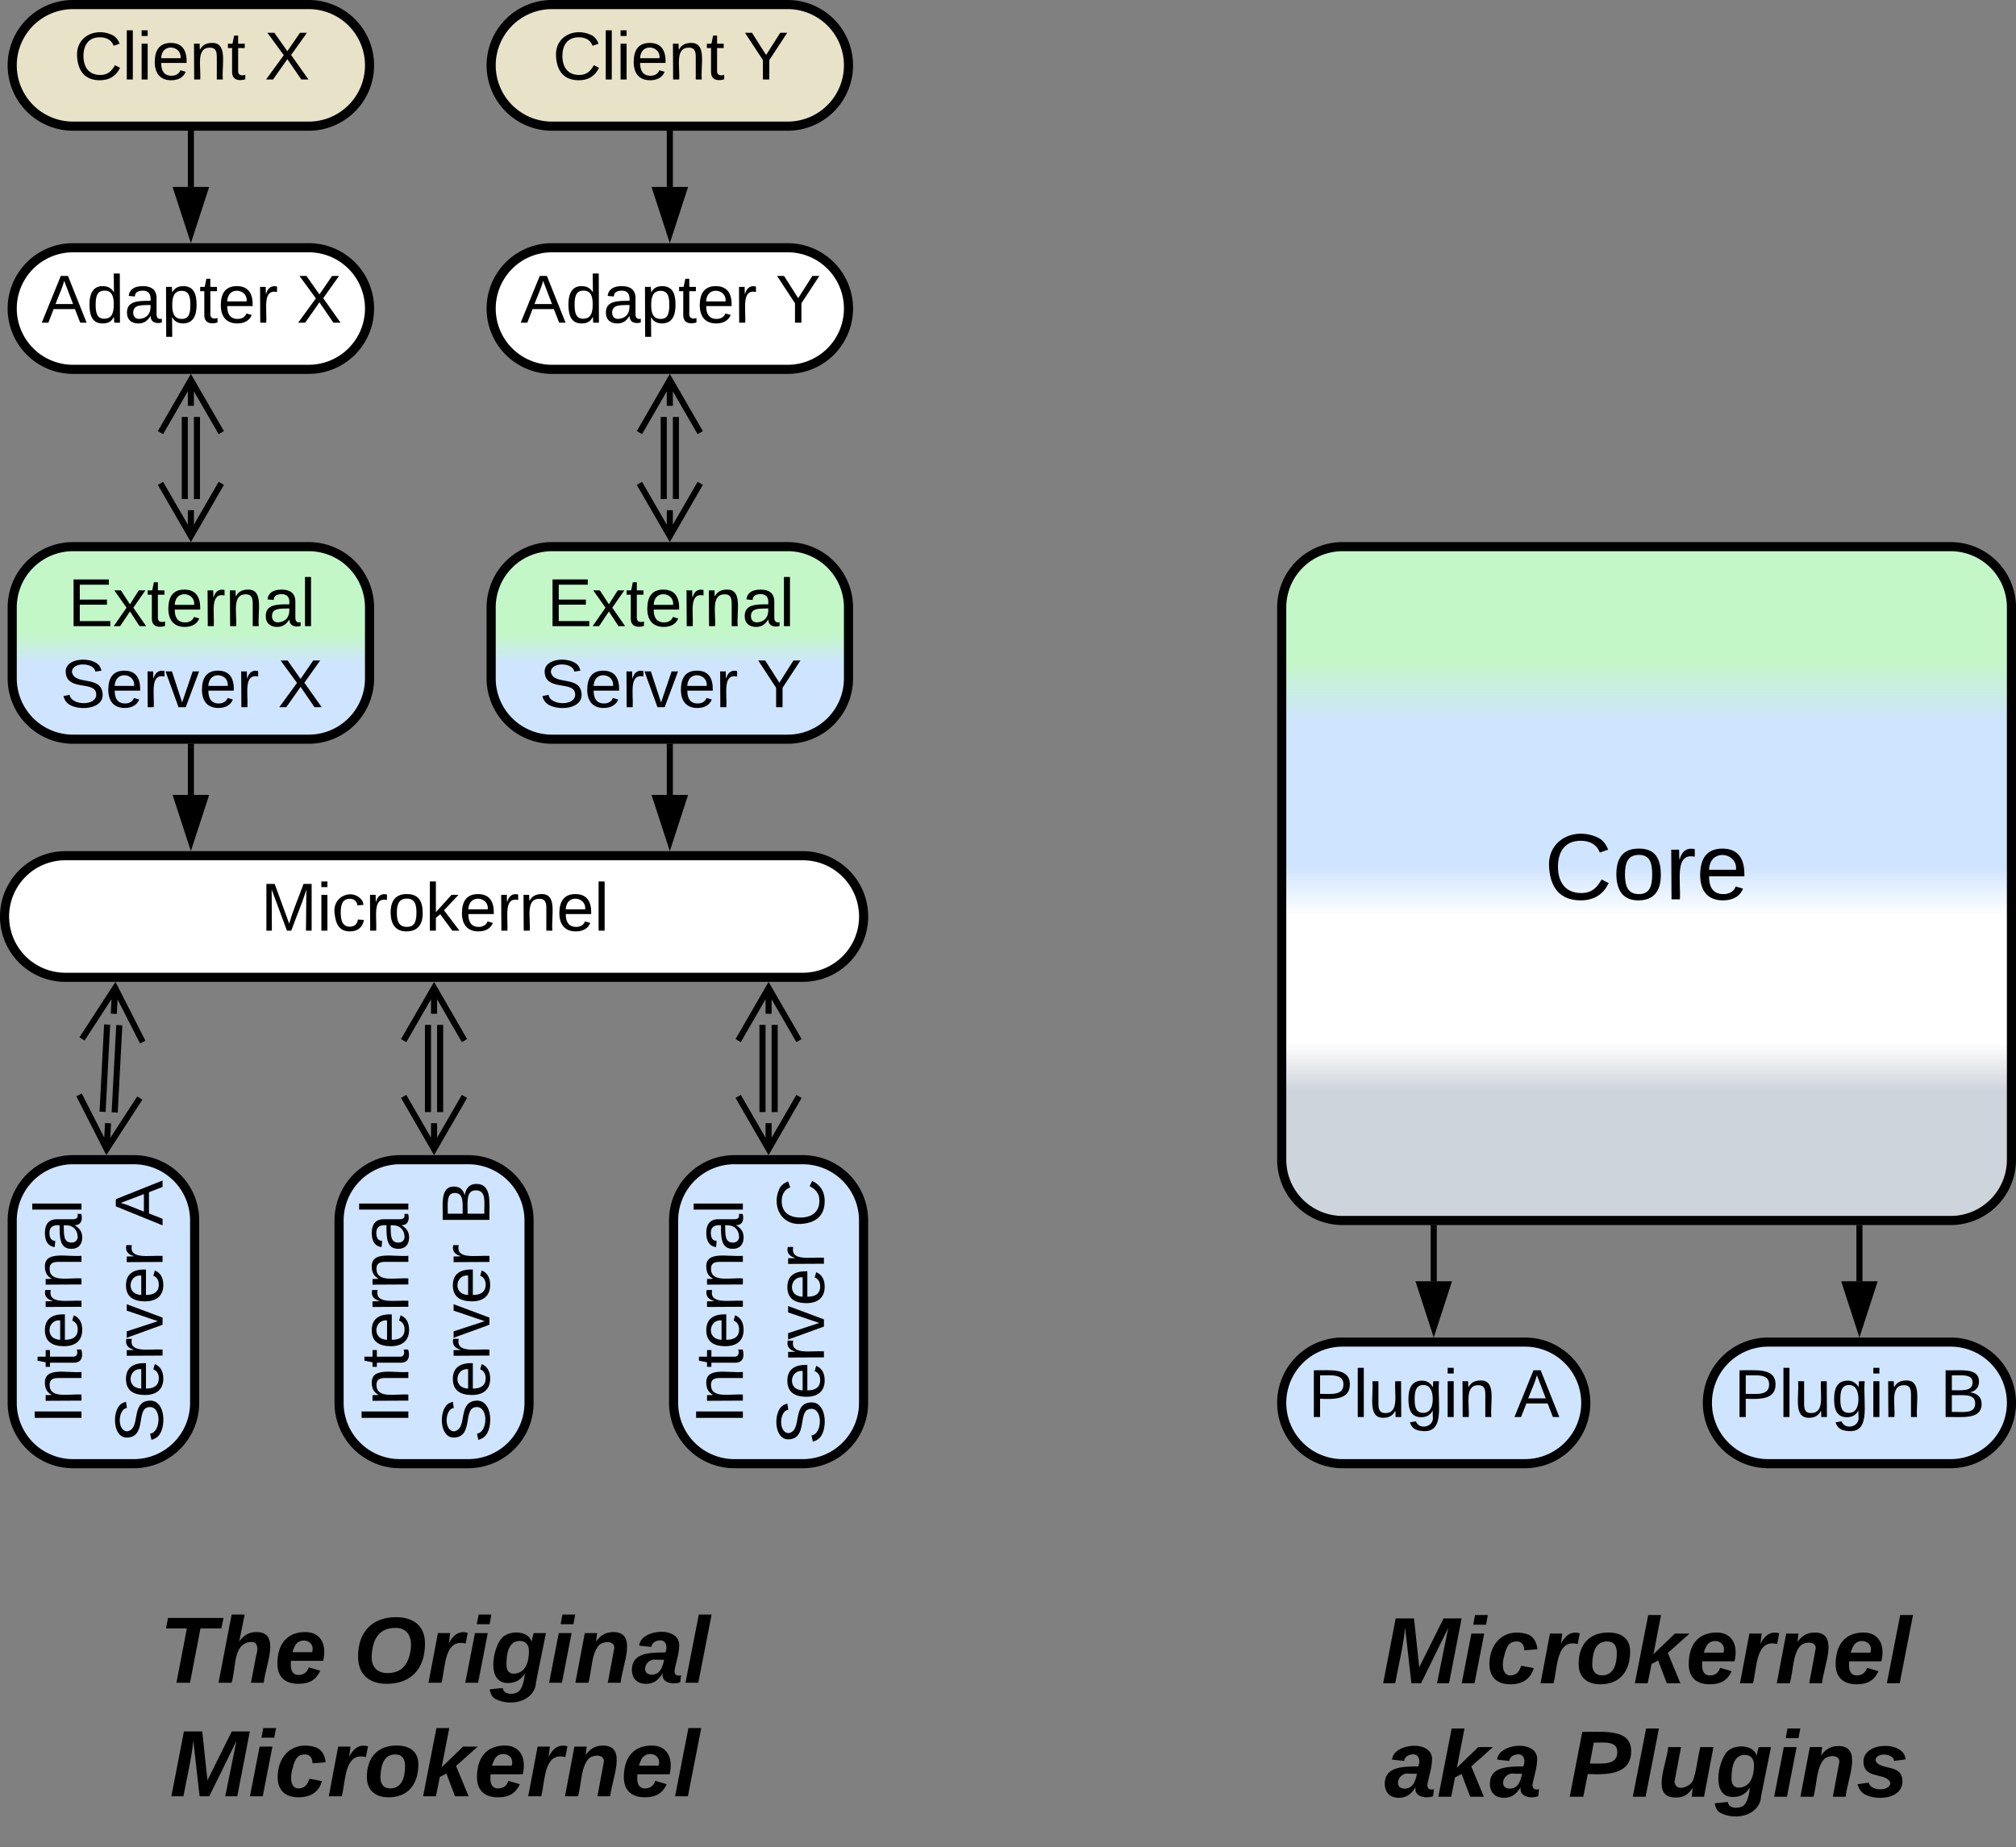 <svg xmlns="http://www.w3.org/2000/svg" xmlns:xlink="http://www.w3.org/1999/xlink" xmlns:lucid="lucid" width="663.03" height="607.67"><rect width="100%" height="100%" fill="#808080" stroke="none"/><g transform="translate(-278.465 -338.5)" lucid:page-tab-id="0_0"><path d="M279.96 640a20 20 0 0 1 20-20H542.5a20 20 0 0 1 20 20 20 20 0 0 1-20 20H299.96a20 20 0 0 1-20-20z" stroke="#000" stroke-width="3" fill="#fff"/><use xlink:href="#a" transform="matrix(1,0,0,1,284.965,625) translate(79.252 19.653)"/><path d="M282.48 538.33a20 20 0 0 1 20-20H380a20 20 0 0 1 20 20v23.34a20 20 0 0 1-20 20h-77.52a20 20 0 0 1-20-20z" stroke="#000" stroke-width="3" fill="url(#b)"/><use xlink:href="#c" transform="matrix(1,0,0,1,287.483,523.333) translate(13.321 21.153)"/><use xlink:href="#d" transform="matrix(1,0,0,1,287.483,523.333) translate(10.857 47.819)"/><use xlink:href="#e" transform="matrix(1,0,0,1,287.483,523.333) translate(82.338 47.819)"/><path d="M341.24 600v-15.83" stroke="#000" stroke-width="2" fill="none"/><path d="M341.24 615.26L336.6 601h9.28z" stroke="#000" stroke-width="2"/><path d="M342.22 584.2h-1.95v-1.03h1.95z" stroke="#000" stroke-width=".05"/><path d="M282.48 740a20 20 0 0 1 20-20h20a20 20 0 0 1 20 20v60a20 20 0 0 1-20 20h-20a20 20 0 0 1-20-20z" stroke="#000" stroke-width="3" fill="#cfe4ff"/><use xlink:href="#f" transform="matrix(-1.8369701987210297e-16,-1,1,-1.8369701987210297e-16,287.483,815) translate(8.025 17.778)"/><use xlink:href="#d" transform="matrix(-1.8369701987210297e-16,-1,1,-1.8369701987210297e-16,287.483,815) translate(1.852 44.444)"/><use xlink:href="#g" transform="matrix(-1.8369701987210297e-16,-1,1,-1.8369701987210297e-16,287.483,815) translate(73.333 44.444)"/><path d="M389.98 740a20 20 0 0 1 20-20h22.48a20 20 0 0 1 20 20v60a20 20 0 0 1-20 20h-22.48a20 20 0 0 1-20-20z" stroke="#000" stroke-width="3" fill="#cfe4ff"/><use xlink:href="#f" transform="matrix(-1.8369701987210297e-16,-1,1,-1.8369701987210297e-16,394.983,815) translate(8.025 17.778)"/><use xlink:href="#d" transform="matrix(-1.8369701987210297e-16,-1,1,-1.8369701987210297e-16,394.983,815) translate(1.852 44.444)"/><use xlink:href="#h" transform="matrix(-1.8369701987210297e-16,-1,1,-1.8369701987210297e-16,394.983,815) translate(73.333 44.444)"/><path d="M500 740a20 20 0 0 1 20-20h22.48a20 20 0 0 1 20 20v60a20 20 0 0 1-20 20H520a20 20 0 0 1-20-20z" stroke="#000" stroke-width="3" fill="#cfe4ff"/><use xlink:href="#f" transform="matrix(-1.8369701987210297e-16,-1,1,-1.8369701987210297e-16,505,815) translate(8.025 17.778)"/><use xlink:href="#d" transform="matrix(-1.8369701987210297e-16,-1,1,-1.8369701987210297e-16,505,815) translate(1.265 44.444)"/><use xlink:href="#i" transform="matrix(-1.8369701987210297e-16,-1,1,-1.8369701987210297e-16,505,815) translate(72.747 44.444)"/><path d="M423.22 675.66v28.68M419.22 675.66v28.68M411.22 680.82l10-17.32 10 17.32m-10-17.32v8.5M431.22 699.18l-10 17.32-10-17.32m10 17.32V708M533.24 675.66v28.68M529.24 675.66v28.68M521.24 680.82l10-17.32 10 17.32m-10-17.32v8.5M541.24 699.18l-10 17.32-10-17.32m10 17.32V708M317.7 675.75l-1.52 28.7M313.7 675.54l-1.5 28.7M305.44 680.27l10.9-16.77 9.07 17.82m-9.07-17.82l-.45 8.5M324.44 699.73l-10.9 16.77-9.07-17.82m9.08 17.82l.44-8.5" stroke="#000" stroke-width="2" fill="none"/><path d="M282.48 360a20 20 0 0 1 20-20H380a20 20 0 0 1 20 20 20 20 0 0 1-20 20h-77.52a20 20 0 0 1-20-20z" stroke="#000" stroke-width="3" fill="#e8e2c8"/><use xlink:href="#j" transform="matrix(1,0,0,1,287.483,345) translate(15.209 19.653)"/><use xlink:href="#e" transform="matrix(1,0,0,1,287.483,345) translate(77.986 19.653)"/><path d="M282.48 440a20 20 0 0 1 20-20H380a20 20 0 0 1 20 20 20 20 0 0 1-20 20h-77.52a20 20 0 0 1-20-20z" stroke="#000" stroke-width="3" fill="#fff"/><use xlink:href="#k" transform="matrix(1,0,0,1,287.483,425) translate(4.653 19.653)"/><use xlink:href="#e" transform="matrix(1,0,0,1,287.483,425) translate(88.542 19.653)"/><path d="M343.24 475.66v27M339.24 475.66v27M331.24 480.82l10-17.32 10 17.32m-10-17.32v8.5M351.24 497.5l-10 17.33-10-17.32m10 17.33v-8.5M341.24 400v-17.5" stroke="#000" stroke-width="2" fill="none"/><path d="M341.24 415.26L336.6 401h9.28z" stroke="#000" stroke-width="2"/><path d="M342.22 382.53h-1.95v-1.03h1.95z" stroke="#000" stroke-width=".05"/><path d="M440 538.33a20 20 0 0 1 20-20h77.52a20 20 0 0 1 20 20v23.34a20 20 0 0 1-20 20H460a20 20 0 0 1-20-20z" stroke="#000" stroke-width="3" fill="url(#l)"/><use xlink:href="#c" transform="matrix(1,0,0,1,445,523.333) translate(13.321 21.153)"/><use xlink:href="#d" transform="matrix(1,0,0,1,445,523.333) translate(10.857 47.819)"/><use xlink:href="#m" transform="matrix(1,0,0,1,445,523.333) translate(82.338 47.819)"/><path d="M498.76 600v-15.83" stroke="#000" stroke-width="2" fill="none"/><path d="M498.76 615.26L494.12 601h9.27z" stroke="#000" stroke-width="2"/><path d="M499.73 584.2h-1.95v-1.03h1.95z" stroke="#000" stroke-width=".05"/><path d="M440 360a20 20 0 0 1 20-20h77.52a20 20 0 0 1 20 20 20 20 0 0 1-20 20H460a20 20 0 0 1-20-20z" stroke="#000" stroke-width="3" fill="#e8e2c8"/><use xlink:href="#j" transform="matrix(1,0,0,1,445,345) translate(15.209 19.653)"/><use xlink:href="#m" transform="matrix(1,0,0,1,445,345) translate(77.986 19.653)"/><path d="M440 440a20 20 0 0 1 20-20h77.52a20 20 0 0 1 20 20 20 20 0 0 1-20 20H460a20 20 0 0 1-20-20z" stroke="#000" stroke-width="3" fill="#fff"/><use xlink:href="#k" transform="matrix(1,0,0,1,445,425) translate(4.653 19.653)"/><use xlink:href="#m" transform="matrix(1,0,0,1,445,425) translate(88.542 19.653)"/><path d="M500.76 475.66v27M496.76 475.66v27M488.76 480.82l10-17.32 10 17.32m-10-17.32v8.5M508.76 497.5l-10 17.33-10-17.32m10 17.33v-8.5M498.76 400v-17.5" stroke="#000" stroke-width="2" fill="none"/><path d="M498.76 415.26L494.12 401h9.27z" stroke="#000" stroke-width="2"/><path d="M499.73 382.53h-1.95v-1.03h1.95z" stroke="#000" stroke-width=".05"/><path d="M279.96 866a6 6 0 0 1 6-6h270.52a6 6 0 0 1 6 6v68a6 6 0 0 1-6 6H285.96a6 6 0 0 1-6-6z" stroke="#000" stroke-opacity="0" stroke-width="3" fill="#fff" fill-opacity="0"/><use xlink:href="#n" transform="matrix(1,0,0,1,284.965,865) translate(45.932 27.076)"/><use xlink:href="#o" transform="matrix(1,0,0,1,284.965,865) translate(109.71 27.076)"/><use xlink:href="#p" transform="matrix(1,0,0,1,284.965,865) translate(49.346 64.41)"/><path d="M700 538.33a20 20 0 0 1 20-20h200a20 20 0 0 1 20 20V720a20 20 0 0 1-20 20H720a20 20 0 0 1-20-20z" stroke="#000" stroke-width="3" fill="url(#q)"/><g><use xlink:href="#r" transform="matrix(1,0,0,1,705,523.333) translate(81.383 111.014)"/></g><path d="M700 800a20 20 0 0 1 20-20h60a20 20 0 0 1 20 20 20 20 0 0 1-20 20h-60a20 20 0 0 1-20-20z" stroke="#000" stroke-width="3" fill="#cfe4ff"/><g><use xlink:href="#s" transform="matrix(1,0,0,1,705,785) translate(3.709 19.653)"/><use xlink:href="#g" transform="matrix(1,0,0,1,705,785) translate(71.486 19.653)"/></g><path d="M750 742.5V760" stroke="#000" stroke-width="2" fill="none"/><path d="M750.98 742.53H749v-1.03H751z" stroke="#000" stroke-width=".05"/><path d="M750 775.26L745.37 761h9.26z" stroke="#000" stroke-width="2"/><path d="M840 800a20 20 0 0 1 20-20h60a20 20 0 0 1 20 20 20 20 0 0 1-20 20h-60a20 20 0 0 1-20-20z" stroke="#000" stroke-width="3" fill="#cfe4ff"/><g><use xlink:href="#s" transform="matrix(1,0,0,1,845,785) translate(3.709 19.653)"/><use xlink:href="#h" transform="matrix(1,0,0,1,845,785) translate(71.486 19.653)"/></g><path d="M890 742.5V760M890 742.53v-1.03" stroke="#000" stroke-width="2" fill="none"/><path d="M890 775.26L885.37 761h9.26z" stroke="#000" stroke-width="2"/><path d="M700 866a6 6 0 0 1 6-6h228a6 6 0 0 1 6 6v72.67a6 6 0 0 1-6 6H706a6 6 0 0 1-6-6z" stroke="#000" stroke-opacity="0" stroke-width="3" fill="#fff" fill-opacity="0"/><g><use xlink:href="#t" transform="matrix(1,0,0,1,705,865) translate(27.846 27.233)"/><use xlink:href="#u" transform="matrix(1,0,0,1,705,865) translate(28.71 64.566)"/><use xlink:href="#v" transform="matrix(1,0,0,1,705,865) translate(89.204 64.566)"/></g><defs><path d="M240 0l2-218c-23 76-54 145-80 218h-23L58-218 59 0H30v-248h44l77 211c21-75 51-140 76-211h43V0h-30" id="w"/><path d="M24-231v-30h32v30H24zM24 0v-190h32V0H24" id="x"/><path d="M96-169c-40 0-48 33-48 73s9 75 48 75c24 0 41-14 43-38l32 2c-6 37-31 61-74 61-59 0-76-41-82-99-10-93 101-131 147-64 4 7 5 14 7 22l-32 3c-4-21-16-35-41-35" id="y"/><path d="M114-163C36-179 61-72 57 0H25l-1-190h30c1 12-1 29 2 39 6-27 23-49 58-41v29" id="z"/><path d="M100-194c62-1 85 37 85 99 1 63-27 99-86 99S16-35 15-95c0-66 28-99 85-99zM99-20c44 1 53-31 53-75 0-43-8-75-51-75s-53 32-53 75 10 74 51 75" id="A"/><path d="M143 0L79-87 56-68V0H24v-261h32v163l83-92h37l-77 82L181 0h-38" id="B"/><path d="M100-194c63 0 86 42 84 106H49c0 40 14 67 53 68 26 1 43-12 49-29l28 8c-11 28-37 45-77 45C44 4 14-33 15-96c1-61 26-98 85-98zm52 81c6-60-76-77-97-28-3 7-6 17-6 28h103" id="C"/><path d="M117-194c89-4 53 116 60 194h-32v-121c0-31-8-49-39-48C34-167 62-67 57 0H25l-1-190h30c1 10-1 24 2 32 11-22 29-35 61-36" id="D"/><path d="M24 0v-261h32V0H24" id="E"/><g id="a"><use transform="matrix(0.062,0,0,0.062,0,0)" xlink:href="#w"/><use transform="matrix(0.062,0,0,0.062,18.457,0)" xlink:href="#x"/><use transform="matrix(0.062,0,0,0.062,23.333,0)" xlink:href="#y"/><use transform="matrix(0.062,0,0,0.062,34.444,0)" xlink:href="#z"/><use transform="matrix(0.062,0,0,0.062,41.79,0)" xlink:href="#A"/><use transform="matrix(0.062,0,0,0.062,54.136,0)" xlink:href="#B"/><use transform="matrix(0.062,0,0,0.062,65.247,0)" xlink:href="#C"/><use transform="matrix(0.062,0,0,0.062,77.593,0)" xlink:href="#z"/><use transform="matrix(0.062,0,0,0.062,84.938,0)" xlink:href="#D"/><use transform="matrix(0.062,0,0,0.062,97.284,0)" xlink:href="#C"/><use transform="matrix(0.062,0,0,0.062,109.63,0)" xlink:href="#E"/></g><linearGradient gradientUnits="userSpaceOnUse" id="b" x1="282.48" y1="518.33" x2="282.48" y2="581.67"><stop offset="45.65%" stop-color="#c3f7c8"/><stop offset="61.23%" stop-color="#cfe4ff"/></linearGradient><path d="M30 0v-248h187v28H63v79h144v27H63v87h162V0H30" id="F"/><path d="M141 0L90-78 38 0H4l68-98-65-92h35l48 74 47-74h35l-64 92 68 98h-35" id="G"/><path d="M59-47c-2 24 18 29 38 22v24C64 9 27 4 27-40v-127H5v-23h24l9-43h21v43h35v23H59v120" id="H"/><path d="M141-36C126-15 110 5 73 4 37 3 15-17 15-53c-1-64 63-63 125-63 3-35-9-54-41-54-24 1-41 7-42 31l-33-3c5-37 33-52 76-52 45 0 72 20 72 64v82c-1 20 7 32 28 27v20c-31 9-61-2-59-35zM48-53c0 20 12 33 32 33 41-3 63-29 60-74-43 2-92-5-92 41" id="I"/><g id="c"><use transform="matrix(0.062,0,0,0.062,0,0)" xlink:href="#F"/><use transform="matrix(0.062,0,0,0.062,14.815,0)" xlink:href="#G"/><use transform="matrix(0.062,0,0,0.062,25.926,0)" xlink:href="#H"/><use transform="matrix(0.062,0,0,0.062,32.099,0)" xlink:href="#C"/><use transform="matrix(0.062,0,0,0.062,44.444,0)" xlink:href="#z"/><use transform="matrix(0.062,0,0,0.062,51.79,0)" xlink:href="#D"/><use transform="matrix(0.062,0,0,0.062,64.136,0)" xlink:href="#I"/><use transform="matrix(0.062,0,0,0.062,76.481,0)" xlink:href="#E"/></g><path d="M185-189c-5-48-123-54-124 2 14 75 158 14 163 119 3 78-121 87-175 55-17-10-28-26-33-46l33-7c5 56 141 63 141-1 0-78-155-14-162-118-5-82 145-84 179-34 5 7 8 16 11 25" id="J"/><path d="M108 0H70L1-190h34L89-25l56-165h34" id="K"/><g id="d"><use transform="matrix(0.062,0,0,0.062,0,0)" xlink:href="#J"/><use transform="matrix(0.062,0,0,0.062,14.815,0)" xlink:href="#C"/><use transform="matrix(0.062,0,0,0.062,27.16,0)" xlink:href="#z"/><use transform="matrix(0.062,0,0,0.062,34.506,0)" xlink:href="#K"/><use transform="matrix(0.062,0,0,0.062,45.617,0)" xlink:href="#C"/><use transform="matrix(0.062,0,0,0.062,57.963,0)" xlink:href="#z"/></g><path d="M195 0l-74-108L45 0H8l94-129-87-119h37l69 98 67-98h37l-84 118L233 0h-38" id="L"/><use transform="matrix(0.062,0,0,0.062,0,0)" xlink:href="#L" id="e"/><path d="M33 0v-248h34V0H33" id="M"/><g id="f"><use transform="matrix(0.062,0,0,0.062,0,0)" xlink:href="#M"/><use transform="matrix(0.062,0,0,0.062,6.173,0)" xlink:href="#D"/><use transform="matrix(0.062,0,0,0.062,18.519,0)" xlink:href="#H"/><use transform="matrix(0.062,0,0,0.062,24.691,0)" xlink:href="#C"/><use transform="matrix(0.062,0,0,0.062,37.037,0)" xlink:href="#z"/><use transform="matrix(0.062,0,0,0.062,44.383,0)" xlink:href="#D"/><use transform="matrix(0.062,0,0,0.062,56.728,0)" xlink:href="#I"/><use transform="matrix(0.062,0,0,0.062,69.074,0)" xlink:href="#E"/></g><path d="M205 0l-28-72H64L36 0H1l101-248h38L239 0h-34zm-38-99l-47-123c-12 45-31 82-46 123h93" id="N"/><use transform="matrix(0.062,0,0,0.062,0,0)" xlink:href="#N" id="g"/><path d="M160-131c35 5 61 23 61 61C221 17 115-2 30 0v-248c76 3 177-17 177 60 0 33-19 50-47 57zm-97-11c50-1 110 9 110-42 0-47-63-36-110-37v79zm0 115c55-2 124 14 124-45 0-56-70-42-124-44v89" id="O"/><use transform="matrix(0.062,0,0,0.062,0,0)" xlink:href="#O" id="h"/><path d="M212-179c-10-28-35-45-73-45-59 0-87 40-87 99 0 60 29 101 89 101 43 0 62-24 78-52l27 14C228-24 195 4 139 4 59 4 22-46 18-125c-6-104 99-153 187-111 19 9 31 26 39 46" id="P"/><use transform="matrix(0.062,0,0,0.062,0,0)" xlink:href="#P" id="i"/><g id="j"><use transform="matrix(0.062,0,0,0.062,0,0)" xlink:href="#P"/><use transform="matrix(0.062,0,0,0.062,15.988,0)" xlink:href="#E"/><use transform="matrix(0.062,0,0,0.062,20.864,0)" xlink:href="#x"/><use transform="matrix(0.062,0,0,0.062,25.741,0)" xlink:href="#C"/><use transform="matrix(0.062,0,0,0.062,38.086,0)" xlink:href="#D"/><use transform="matrix(0.062,0,0,0.062,50.432,0)" xlink:href="#H"/></g><path d="M85-194c31 0 48 13 60 33l-1-100h32l1 261h-30c-2-10 0-23-3-31C134-8 116 4 85 4 32 4 16-35 15-94c0-66 23-100 70-100zm9 24c-40 0-46 34-46 75 0 40 6 74 45 74 42 0 51-32 51-76 0-42-9-74-50-73" id="Q"/><path d="M115-194c55 1 70 41 70 98S169 2 115 4C84 4 66-9 55-30l1 105H24l-1-265h31l2 30c10-21 28-34 59-34zm-8 174c40 0 45-34 45-75s-6-73-45-74c-42 0-51 32-51 76 0 43 10 73 51 73" id="R"/><g id="k"><use transform="matrix(0.062,0,0,0.062,0,0)" xlink:href="#N"/><use transform="matrix(0.062,0,0,0.062,14.815,0)" xlink:href="#Q"/><use transform="matrix(0.062,0,0,0.062,27.16,0)" xlink:href="#I"/><use transform="matrix(0.062,0,0,0.062,39.506,0)" xlink:href="#R"/><use transform="matrix(0.062,0,0,0.062,51.852,0)" xlink:href="#H"/><use transform="matrix(0.062,0,0,0.062,58.025,0)" xlink:href="#C"/><use transform="matrix(0.062,0,0,0.062,70.37,0)" xlink:href="#z"/></g><linearGradient gradientUnits="userSpaceOnUse" id="l" x1="440" y1="518.33" x2="440" y2="581.67"><stop offset="45.65%" stop-color="#c3f7c8"/><stop offset="61.23%" stop-color="#cfe4ff"/></linearGradient><path d="M137-103V0h-34v-103L8-248h37l75 118 75-118h37" id="S"/><use transform="matrix(0.062,0,0,0.062,0,0)" xlink:href="#S" id="m"/><path d="M157-208L117 0H65l40-208H25l8-40h212l-8 40h-80" id="T"/><path d="M150-105c8-23 8-54-22-51-68 7-54 98-72 156H6l50-261h50L85-158c15-20 33-36 66-36 95 0 34 128 28 194h-49" id="U"/><path d="M114-194c63-2 87 48 72 110H63c-3 28 1 55 31 54 21-1 32-13 37-29l44 13C160-14 137 4 91 4 41 4 11-22 11-73c0-71 33-119 103-121zm30 77c14-47-50-61-67-22-3 6-6 13-8 22h75" id="V"/><g id="n"><use transform="matrix(0.086,0,0,0.086,0,0)" xlink:href="#T"/><use transform="matrix(0.086,0,0,0.086,18.926,0)" xlink:href="#U"/><use transform="matrix(0.086,0,0,0.086,37.852,0)" xlink:href="#V"/></g><path d="M18-101c0-91 52-150 145-150 68 0 111 34 111 101C274-54 221 4 128 4 59 4 18-33 18-101zm202-32c4-46-15-77-59-77-65 0-88 46-91 108-2 41 22 65 60 65 60 0 84-40 90-96" id="W"/><path d="M84-151c13-25 34-51 72-40l-8 41C67-170 71-64 56 0H6l36-190h47" id="X"/><path d="M50-224l7-37h49l-7 37H50zM6 0l37-190h49L55 0H6" id="Y"/><path d="M45-171c29-32 103-29 114 14 2-11 5-23 8-33h47L176-2c-3 70-92 96-155 64C9 56 1 42-1 25l50-5c2 28 48 27 63 11 13-13 20-45 21-66-13 20-30 35-62 36-87 3-60-134-26-172zM94-35c41-3 55-43 55-86 0-24-12-39-35-39-43 0-51 48-51 90 0 22 9 37 31 35" id="Z"/><path d="M151-194c95 0 34 128 28 194h-49l25-134c0-29-45-25-59-9C67-111 69-48 56 0H6l36-190h47l-4 32c15-20 33-36 66-36" id="aa"/><path d="M166-52c-4 17 5 29 24 23l-3 27c-30 11-74 1-67-34C105-15 91 4 56 4 23 4 3-15 2-49c0-64 63-67 128-67 10-22 3-53-29-45-13 3-22 10-25 24l-46-5c5-64 156-77 153 0-1 33-11 60-17 90zM97-88c-44-9-64 57-19 57 31 0 42-28 47-57H97" id="ab"/><path d="M6 0l51-261h49L55 0H6" id="ac"/><g id="o"><use transform="matrix(0.086,0,0,0.086,0,0)" xlink:href="#W"/><use transform="matrix(0.086,0,0,0.086,24.198,0)" xlink:href="#X"/><use transform="matrix(0.086,0,0,0.086,36.296,0)" xlink:href="#Y"/><use transform="matrix(0.086,0,0,0.086,44.938,0)" xlink:href="#Z"/><use transform="matrix(0.086,0,0,0.086,63.864,0)" xlink:href="#Y"/><use transform="matrix(0.086,0,0,0.086,72.506,0)" xlink:href="#aa"/><use transform="matrix(0.086,0,0,0.086,91.432,0)" xlink:href="#ab"/><use transform="matrix(0.086,0,0,0.086,108.716,0)" xlink:href="#ac"/></g><path d="M212 0l43-212L151 0h-37L90-212C82-137 65-70 52 0H6l48-248h70l20 187 93-187h69L258 0h-46" id="ad"/><path d="M67-101c-8 29-7 73 27 71 23-2 32-16 39-37l48 9C170-19 141 4 91 4 36 4 7-28 12-86c6-75 61-124 140-103 26 7 40 29 43 59l-50 4c-1-20-9-34-29-34-35 0-41 29-49 59" id="ae"/><path d="M124-194c51 0 84 22 84 74C207-44 167 4 94 4 43 4 11-23 11-74c0-74 41-120 113-120zM99-30c46 0 58-42 58-86 0-27-11-44-37-44-44 0-55 40-57 84-1 27 10 45 36 46" id="af"/><path d="M128 0L95-87 70-74 55 0H6l51-261h49L77-111l82-79h56l-83 74L180 0h-52" id="ag"/><g id="p"><use transform="matrix(0.086,0,0,0.086,0,0)" xlink:href="#ad"/><use transform="matrix(0.086,0,0,0.086,25.84,0)" xlink:href="#Y"/><use transform="matrix(0.086,0,0,0.086,34.481,0)" xlink:href="#ae"/><use transform="matrix(0.086,0,0,0.086,51.765,0)" xlink:href="#X"/><use transform="matrix(0.086,0,0,0.086,63.864,0)" xlink:href="#af"/><use transform="matrix(0.086,0,0,0.086,82.79,0)" xlink:href="#ag"/><use transform="matrix(0.086,0,0,0.086,100.074,0)" xlink:href="#V"/><use transform="matrix(0.086,0,0,0.086,117.358,0)" xlink:href="#X"/><use transform="matrix(0.086,0,0,0.086,129.457,0)" xlink:href="#aa"/><use transform="matrix(0.086,0,0,0.086,148.383,0)" xlink:href="#V"/><use transform="matrix(0.086,0,0,0.086,165.667,0)" xlink:href="#ac"/></g><linearGradient gradientUnits="userSpaceOnUse" id="q" x1="700" y1="740" x2="700" y2="518.33"><stop offset="19.2%" stop-color="#ced4db"/><stop offset="26.45%" stop-color="#fff"/><stop offset="45.29%" stop-color="#fff"/><stop offset="52.54%" stop-color="#cfe4ff"/><stop offset="73.91%" stop-color="#cfe4ff"/><stop offset="82.97%" stop-color="#c3f7c8"/></linearGradient><g id="r"><use transform="matrix(0.086,0,0,0.086,0,0)" xlink:href="#P"/><use transform="matrix(0.086,0,0,0.086,22.383,0)" xlink:href="#A"/><use transform="matrix(0.086,0,0,0.086,39.667,0)" xlink:href="#z"/><use transform="matrix(0.086,0,0,0.086,49.951,0)" xlink:href="#C"/></g><path d="M30-248c87 1 191-15 191 75 0 78-77 80-158 76V0H30v-248zm33 125c57 0 124 11 124-50 0-59-68-47-124-48v98" id="ah"/><path d="M84 4C-5 8 30-112 23-190h32v120c0 31 7 50 39 49 72-2 45-101 50-169h31l1 190h-30c-1-10 1-25-2-33-11 22-28 36-60 37" id="ai"/><path d="M177-190C167-65 218 103 67 71c-23-6-38-20-44-43l32-5c15 47 100 32 89-28v-30C133-14 115 1 83 1 29 1 15-40 15-95c0-56 16-97 71-98 29-1 48 16 59 35 1-10 0-23 2-32h30zM94-22c36 0 50-32 50-73 0-42-14-75-50-75-39 0-46 34-46 75s6 73 46 73" id="aj"/><g id="s"><use transform="matrix(0.062,0,0,0.062,0,0)" xlink:href="#ah"/><use transform="matrix(0.062,0,0,0.062,14.815,0)" xlink:href="#E"/><use transform="matrix(0.062,0,0,0.062,19.691,0)" xlink:href="#ai"/><use transform="matrix(0.062,0,0,0.062,32.037,0)" xlink:href="#aj"/><use transform="matrix(0.062,0,0,0.062,44.383,0)" xlink:href="#x"/><use transform="matrix(0.062,0,0,0.062,49.259,0)" xlink:href="#D"/></g><g id="t"><use transform="matrix(0.086,0,0,0.086,0,0)" xlink:href="#ad"/><use transform="matrix(0.086,0,0,0.086,25.84,0)" xlink:href="#Y"/><use transform="matrix(0.086,0,0,0.086,34.481,0)" xlink:href="#ae"/><use transform="matrix(0.086,0,0,0.086,51.765,0)" xlink:href="#X"/><use transform="matrix(0.086,0,0,0.086,63.864,0)" xlink:href="#af"/><use transform="matrix(0.086,0,0,0.086,82.79,0)" xlink:href="#ag"/><use transform="matrix(0.086,0,0,0.086,100.074,0)" xlink:href="#V"/><use transform="matrix(0.086,0,0,0.086,117.358,0)" xlink:href="#X"/><use transform="matrix(0.086,0,0,0.086,129.457,0)" xlink:href="#aa"/><use transform="matrix(0.086,0,0,0.086,148.383,0)" xlink:href="#V"/><use transform="matrix(0.086,0,0,0.086,165.667,0)" xlink:href="#ac"/></g><g id="u"><use transform="matrix(0.086,0,0,0.086,0,0)" xlink:href="#ab"/><use transform="matrix(0.086,0,0,0.086,17.284,0)" xlink:href="#ag"/><use transform="matrix(0.086,0,0,0.086,34.568,0)" xlink:href="#ab"/></g><path d="M241-173c-1 82-78 91-166 86L58 0H6l48-248c87 0 188-12 187 75zm-53 2c0-43-48-36-90-36l-15 80c50 0 105 7 105-44" id="ak"/><path d="M69 3c-96 0-34-126-28-193h49L65-57c6 42 62 18 71-6 14-38 17-86 28-127h50L178 0h-47c0-11 4-26 3-33-14 20-30 37-65 36" id="al"/><path d="M144-137c-1-29-70-35-71-2 16 41 103 10 103 80C176 9 79 16 32-9 18-17 9-31 4-48l44-6c3 32 80 36 82 1-15-42-103-11-103-82 0-77 157-79 161-8" id="am"/><g id="v"><use transform="matrix(0.086,0,0,0.086,0,0)" xlink:href="#ak"/><use transform="matrix(0.086,0,0,0.086,20.741,0)" xlink:href="#ac"/><use transform="matrix(0.086,0,0,0.086,29.383,0)" xlink:href="#al"/><use transform="matrix(0.086,0,0,0.086,48.309,0)" xlink:href="#Z"/><use transform="matrix(0.086,0,0,0.086,67.235,0)" xlink:href="#Y"/><use transform="matrix(0.086,0,0,0.086,75.877,0)" xlink:href="#aa"/><use transform="matrix(0.086,0,0,0.086,94.802,0)" xlink:href="#am"/></g></defs></g></svg>